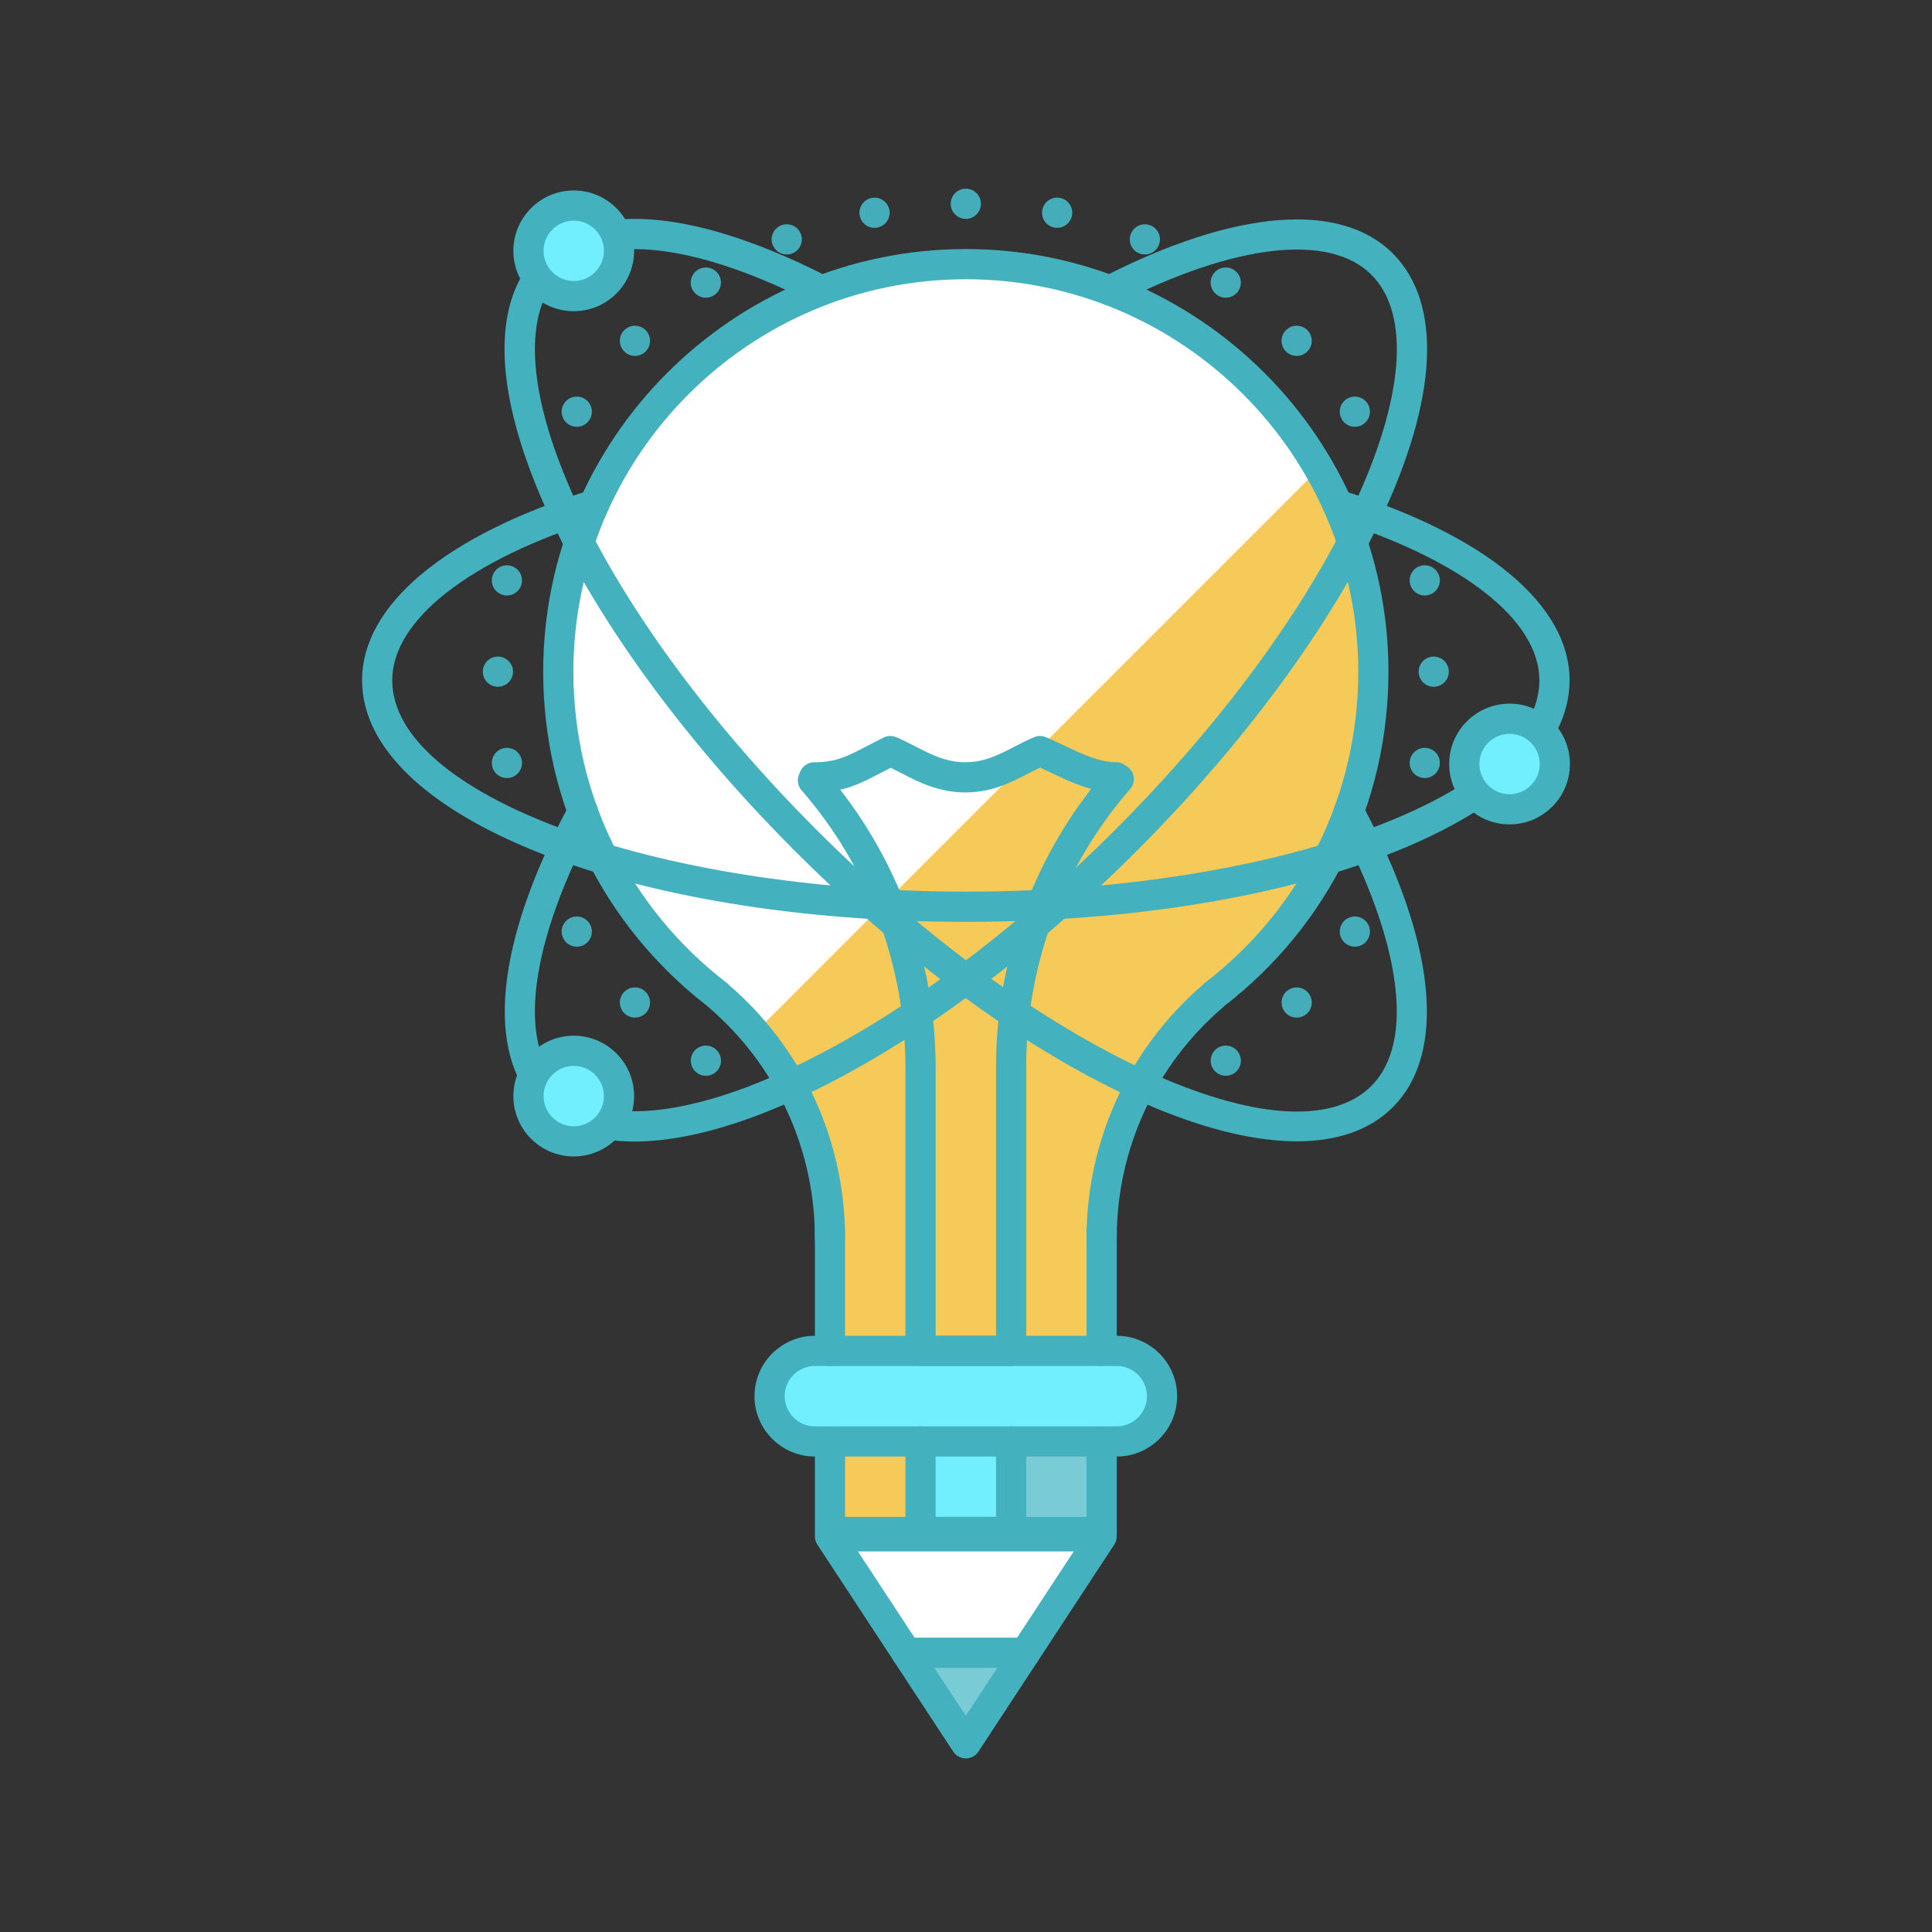 <svg xmlns="http://www.w3.org/2000/svg" enable-background="new 0 0 64 64" viewBox="0 0 64 64" id="Innovation"><rect x="0" y="0" width="64" height="64" fill="#333333" stroke="none"/><path fill="#ffffff" d="M45.494,22.25c0-7.456-6.044-13.5-13.5-13.5c-7.456,0-13.5,6.044-13.5,13.5c0,4.369,2.075,8.253,5.293,10.72     h-0.008c2.273,1.937,3.715,4.821,3.715,8.041v3.739h9v-3.739c0-3.221,1.442-6.104,3.715-8.041l-0.008-0.001     C43.419,30.502,45.494,26.618,45.494,22.25z" class="colorf4f8f8 svgShape"></path><path fill="#f6ca59" d="M25,34.218c1.549,1.837,2.494,4.201,2.494,6.793v3.739h9v-3.739c0-3.221,1.442-6.104,3.715-8.041     l-0.008-0.001c3.218-2.467,5.292-6.351,5.292-10.719c0-2.45-0.663-4.741-1.804-6.722L25,34.218z" class="colordbe7f6 svgShape"></path><polygon fill="#ffffff" points="31.994 57.75 27.494 50.893 36.494 50.893" class="colorf4f8f8 svgShape"></polygon><polyline fill="#f6ca59" points="36.494 47.75 36.494 50.75 27.494 50.75 27.494 47.75" class="colordbe7f6 svgShape"></polyline><polygon fill="#ffffff" points="31.994 57.75 27.494 50.893 36.494 50.893" class="colorf4f8f8 svgShape"></polygon><path fill="#72effe" d="M36.994,47.75h-10c-0.828,0-1.5-0.672-1.5-1.5l0,0c0-0.828,0.672-1.5,1.5-1.5h10c0.828,0,1.5,0.672,1.5,1.5     l0,0C38.494,47.078,37.822,47.75,36.994,47.75z" class="colorb4cbea svgShape"></path><polygon fill="#79cbd5" points="30.025 54.75 31.994 57.75 33.962 54.75" class="color79a1d5 svgShape"></polygon><polyline fill="#72effe" points="33.494 47.75 33.494 50.75 30.494 50.75 30.494 47.75" class="colorb4cbea svgShape"></polyline><polyline fill="#79cbd5" points="36.494 47.75 36.494 50.75 33.494 50.75 33.494 47.75" class="color79a1d5 svgShape"></polyline><path fill="#43b1be" d="M36.494,41.511c-0.276,0-0.5-0.224-0.5-0.5c0-3.219,1.395-6.264,3.829-8.369     c0.021-0.025,0.046-0.049,0.073-0.07c3.24-2.483,5.098-6.246,5.098-10.322c0-7.168-5.832-13-13-13s-13,5.832-13,13     c0,4.077,1.857,7.84,5.098,10.323c0.027,0.021,0.053,0.045,0.074,0.071c2.434,2.105,3.828,5.149,3.828,8.367     c0,0.276-0.224,0.5-0.5,0.5s-0.5-0.224-0.5-0.5c0-2.952-1.29-5.744-3.54-7.66c-0.013-0.011-0.024-0.022-0.036-0.034     c-3.448-2.675-5.424-6.704-5.424-11.067c0-7.72,6.28-14,14-14s14,6.28,14,14c0,4.363-1.977,8.392-5.425,11.066     c-0.012,0.012-0.023,0.023-0.036,0.035c-2.249,1.916-3.539,4.708-3.539,7.66C36.994,41.288,36.771,41.511,36.494,41.511z" class="color437abe svgShape"></path><path fill="#43b1be" d="M27.494 45.25c-.276 0-.5-.224-.5-.5v-4c0-.276.224-.5.5-.5s.5.224.5.5v4C27.994 45.026 27.771 45.25 27.494 45.25zM36.494 51.25h-9c-.276 0-.5-.224-.5-.5v-3c0-.276.224-.5.5-.5s.5.224.5.5v2.5h8v-2.5c0-.276.224-.5.5-.5s.5.224.5.5v3C36.994 51.026 36.771 51.25 36.494 51.25zM36.494 45.25c-.276 0-.5-.224-.5-.5v-4c0-.276.224-.5.5-.5s.5.224.5.5v4C36.994 45.026 36.771 45.25 36.494 45.25z" class="color437abe svgShape"></path><path fill="#43b1be" d="M33.494,51.25h-3c-0.276,0-0.5-0.224-0.5-0.5v-3c0-0.276,0.224-0.5,0.5-0.5s0.5,0.224,0.5,0.5v2.5h2v-2.5     c0-0.276,0.224-0.5,0.5-0.5s0.5,0.224,0.5,0.5v3C33.994,51.026,33.771,51.25,33.494,51.25z" class="color437abe svgShape"></path><path fill="#43b1be" d="M31.994,58.25c-0.169,0-0.325-0.085-0.418-0.226l-4.5-6.857c-0.101-0.154-0.109-0.35-0.022-0.512     c0.088-0.162,0.257-0.263,0.44-0.263h9c0.184,0,0.353,0.101,0.44,0.263c0.087,0.162,0.078,0.358-0.022,0.512l-4.5,6.857     C32.319,58.165,32.163,58.25,31.994,58.25z M28.42,51.393l3.574,5.446l3.574-5.446H28.42z" class="color437abe svgShape"></path><path fill="#43b1be" d="M33.963 55.25h-3.938c-.276 0-.5-.224-.5-.5s.224-.5.5-.5h3.938c.276 0 .5.224.5.5S34.239 55.25 33.963 55.25zM36.994 48.25h-10c-1.103 0-2-.897-2-2s.897-2 2-2h10c1.103 0 2 .897 2 2S38.097 48.25 36.994 48.25zM26.994 45.25c-.552 0-1 .449-1 1s.448 1 1 1h10c.552 0 1-.449 1-1s-.448-1-1-1H26.994zM31.983 26.25c-.004 0-.008 0-.013 0-.878-.003-1.521-.335-2.088-.627-.126-.065-.251-.129-.378-.189-.118.06-.229.118-.335.173-.688.359-1.23.644-2.197.644-.276 0-.5-.224-.5-.5s.224-.5.5-.5c.722 0 1.103-.199 1.734-.53.173-.091.359-.188.568-.29.13-.063.279-.067.411-.012.223.093.438.203.654.315.513.264.996.514 1.634.516.003 0 .006 0 .009 0 .629 0 1.109-.249 1.618-.513.218-.113.435-.225.658-.318.123-.052.262-.052.385 0 .196.082.398.178.605.276.573.273 1.167.555 1.723.555.276 0 .5.224.5.5s-.224.5-.5.5c-.781 0-1.51-.346-2.152-.652-.124-.059-.246-.117-.366-.171-.132.063-.261.13-.392.198C33.497 25.918 32.856 26.25 31.983 26.25z" class="color437abe svgShape"></path><path fill="#43b1be" d="M33.494,45.25h-3c-0.276,0-0.5-0.224-0.5-0.5v-9.377c0-3.382-1.223-6.647-3.441-9.194     c-0.182-0.208-0.16-0.524,0.049-0.706c0.207-0.182,0.523-0.161,0.705,0.048c2.378,2.729,3.688,6.228,3.688,9.851v8.877h2v-8.915     c0-3.626,1.311-7.125,3.689-9.854c0.181-0.209,0.497-0.23,0.705-0.048c0.209,0.182,0.23,0.498,0.049,0.706     c-2.221,2.546-3.443,5.813-3.443,9.197v9.415C33.994,45.026,33.771,45.25,33.494,45.25z" class="color437abe svgShape"></path><path fill="#43b1be" d="M42.964,37.808c-4.151,0-10.609-3.597-16.627-9.614c-4.278-4.278-7.526-9.013-8.911-12.989     c-1.078-3.098-0.932-5.453,0.426-6.81c1.727-1.727,5.045-1.493,9.353,0.661c0.247,0.124,0.347,0.424,0.224,0.671     c-0.124,0.248-0.422,0.346-0.671,0.224c-3.833-1.917-6.821-2.227-8.198-0.849c-1.052,1.052-1.118,3.102-0.188,5.773     c1.336,3.839,4.498,8.436,8.673,12.611c7.283,7.283,15.702,11.169,18.385,8.485c1.449-1.45,1.004-4.761-1.19-8.858     c-0.131-0.244-0.039-0.547,0.204-0.677c0.242-0.129,0.546-0.04,0.677,0.205c2.451,4.574,2.821,8.233,1.017,10.038     C45.371,37.444,44.283,37.808,42.964,37.808z" class="color437abe svgShape"></path><path fill="#43b1be" d="M21.023,37.815c-1.338,0-2.414-0.378-3.172-1.136c-1.805-1.805-1.435-5.463,1.017-10.038     c0.131-0.244,0.435-0.334,0.677-0.205c0.243,0.13,0.335,0.434,0.204,0.677c-2.195,4.097-2.64,7.408-1.19,8.858     c1.269,1.27,3.979,1.093,7.434-0.483c3.499-1.597,7.389-4.439,10.951-8.002c3.454-3.454,6.248-7.24,7.866-10.659     c1.704-3.599,1.93-6.415,0.619-7.726c-1.387-1.389-4.54-1.028-8.426,0.964c-0.246,0.126-0.547,0.029-0.674-0.217     c-0.126-0.246-0.028-0.547,0.217-0.673c4.355-2.233,7.853-2.518,9.59-0.781c1.651,1.651,1.502,4.798-0.422,8.86     c-1.667,3.521-4.53,7.405-8.063,10.938c-3.645,3.646-7.638,6.56-11.242,8.205C24.342,37.342,22.52,37.814,21.023,37.815z" class="color437abe svgShape"></path><path fill="#43b1be" d="M31.994,30.537c-11.215,0-20-3.514-20-8c0-2.496,2.744-4.789,7.529-6.291     c0.264-0.08,0.544,0.064,0.626,0.327c0.083,0.264-0.063,0.544-0.327,0.627c-4.275,1.342-6.828,3.337-6.828,5.337     c0,3.794,8.701,7,19,7s19-3.206,19-7c0-2-2.554-3.995-6.831-5.337c-0.264-0.083-0.41-0.363-0.328-0.627     c0.083-0.263,0.364-0.41,0.627-0.327c4.787,1.502,7.532,3.795,7.532,6.292C51.994,27.023,43.209,30.537,31.994,30.537z" class="color437abe svgShape"></path><circle cx="31.994" cy="6.75" r=".5" fill="#45adba" class="color4574ba svgShape"></circle><circle cx="47.494" cy="22.25" r=".5" fill="#45adba" class="color4574ba svgShape"></circle><circle cx="16.494" cy="22.25" r=".5" fill="#45adba" class="color4574ba svgShape"></circle><circle cx="42.954" cy="11.29" r=".5" fill="#45adba" transform="rotate(-45.001 42.954 11.29)" class="color4574ba svgShape"></circle><circle cx="21.034" cy="33.21" r=".5" fill="#45adba" transform="rotate(-45.001 21.033 33.21)" class="color4574ba svgShape"></circle><circle cx="42.954" cy="33.21" r=".5" fill="#45adba" transform="rotate(-45.001 42.954 33.21)" class="color4574ba svgShape"></circle><circle cx="21.034" cy="11.29" r=".5" fill="#45adba" transform="rotate(-45.001 21.034 11.29)" class="color4574ba svgShape"></circle><circle cx="26.062" cy="7.93" r=".5" fill="#45adba" transform="rotate(-22.5 26.061 7.93)" class="color4574ba svgShape"></circle><circle cx="37.925" cy="7.93" r=".5" fill="#45adba" transform="rotate(-67.5 37.925 7.93)" class="color4574ba svgShape"></circle><circle cx="28.97" cy="7.048" r=".5" fill="#45adba" transform="rotate(-11.246 28.969 7.045)" class="color4574ba svgShape"></circle><circle cx="47.196" cy="19.226" r=".5" fill="#45adba" transform="rotate(-11.246 47.196 19.222)" class="color4574ba svgShape"></circle><circle cx="16.792" cy="25.274" r=".5" fill="#45adba" transform="rotate(-11.246 16.793 25.271)" class="color4574ba svgShape"></circle><circle cx="40.605" cy="9.362" r=".5" fill="#45adba" transform="rotate(-56.25 40.604 9.362)" class="color4574ba svgShape"></circle><circle cx="23.382" cy="35.138" r=".5" fill="#45adba" transform="rotate(-56.25 23.382 35.136)" class="color4574ba svgShape"></circle><circle cx="44.881" cy="30.861" r=".5" fill="#45adba" transform="rotate(-56.25 44.88 30.86)" class="color4574ba svgShape"></circle><circle cx="19.106" cy="13.639" r=".5" fill="#45adba" transform="rotate(-56.25 19.105 13.638)" class="color4574ba svgShape"></circle><circle cx="23.382" cy="9.362" r=".5" fill="#45adba" transform="rotate(-33.75 23.381 9.362)" class="color4574ba svgShape"></circle><circle cx="40.605" cy="35.138" r=".5" fill="#45adba" transform="rotate(-33.75 40.603 35.136)" class="color4574ba svgShape"></circle><circle cx="44.881" cy="13.639" r=".5" fill="#45adba" transform="rotate(-33.75 44.879 13.638)" class="color4574ba svgShape"></circle><circle cx="19.106" cy="30.861" r=".5" fill="#45adba" transform="rotate(-33.75 19.105 30.86)" class="color4574ba svgShape"></circle><circle cx="35.018" cy="7.048" r=".5" fill="#45adba" transform="rotate(-78.749 35.018 7.047)" class="color4574ba svgShape"></circle><circle cx="47.196" cy="25.274" r=".5" fill="#45adba" transform="rotate(-78.749 47.196 25.273)" class="color4574ba svgShape"></circle><circle cx="16.792" cy="19.226" r=".5" fill="#45adba" transform="rotate(-78.749 16.792 19.226)" class="color4574ba svgShape"></circle><circle cx="19.006" cy="8.309" r="1.5" fill="#72effe" class="colorb4cbea svgShape"></circle><path fill="#43b1be" d="M19.006,10.309c-1.103,0-2-0.897-2-2s0.897-2,2-2s2,0.897,2,2S20.108,10.309,19.006,10.309z M19.006,7.309     c-0.552,0-1,0.449-1,1s0.448,1,1,1s1-0.449,1-1S19.558,7.309,19.006,7.309z" class="color437abe svgShape"></path><circle cx="50.006" cy="25.309" r="1.5" fill="#72effe" class="colorb4cbea svgShape"></circle><path fill="#43b1be" d="M50.006,27.309c-1.103,0-2-0.897-2-2s0.897-2,2-2s2,0.897,2,2S51.108,27.309,50.006,27.309z M50.006,24.309     c-0.552,0-1,0.449-1,1s0.448,1,1,1s1-0.449,1-1S50.558,24.309,50.006,24.309z" class="color437abe svgShape"></path><circle cx="19.006" cy="36.309" r="1.5" fill="#72effe" class="colorb4cbea svgShape"></circle><path fill="#43b1be" d="M19.006,38.309c-1.103,0-2-0.897-2-2s0.897-2,2-2s2,0.897,2,2S20.108,38.309,19.006,38.309z M19.006,35.309     c-0.552,0-1,0.449-1,1s0.448,1,1,1s1-0.449,1-1S19.558,35.309,19.006,35.309z" class="color437abe svgShape"></path></svg>
